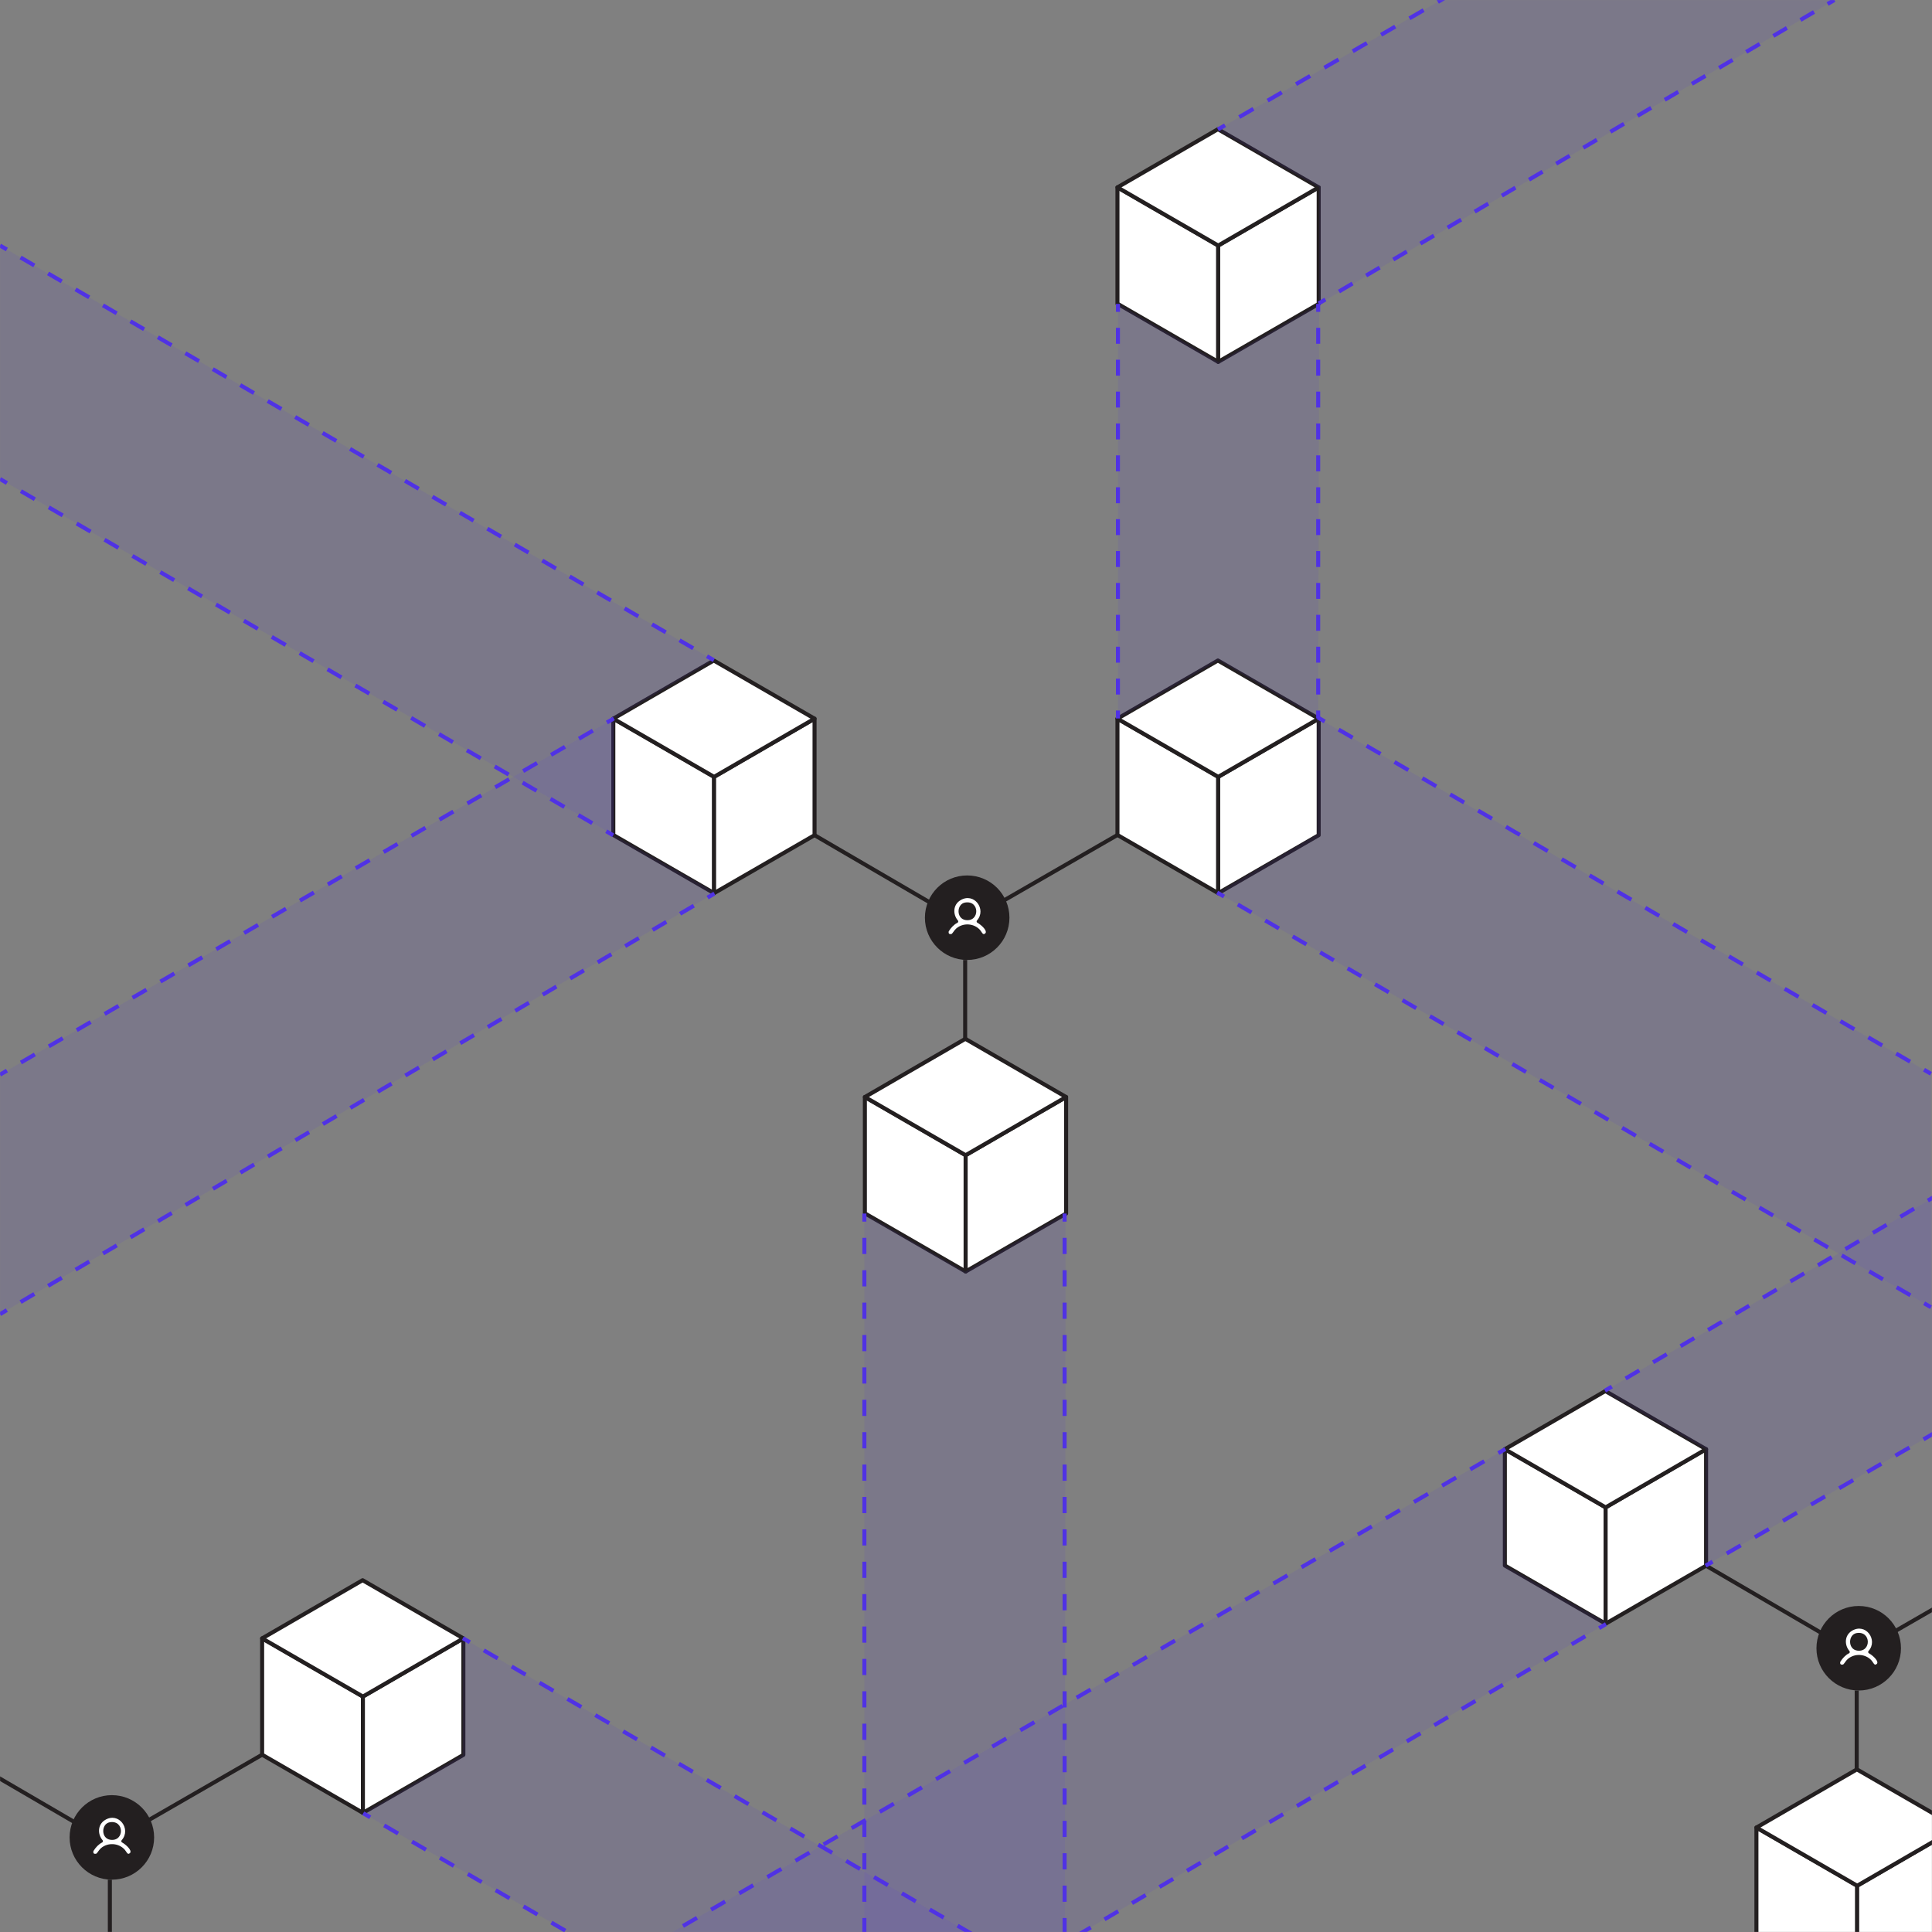 <svg width="1920" height="1920" viewBox="0 0 1920 1920" fill="none" xmlns="http://www.w3.org/2000/svg">
<rect x="0" y="0" width="1920" height="1920" fill="#808080" stroke="none"/>
<mask id="mask0_1058_22730" style="mask-type:luminance" maskUnits="userSpaceOnUse" x="0" y="0" width="1920" height="1920">
<path d="M1920 0H0V1920H1920V0Z" fill="white"/>
</mask>
<g mask="url(#mask0_1058_22730)">
<path d="M859.51 1205.8V1090.2L959.65 1148.02V1263.61L859.51 1205.8Z" fill="white"/>
<path d="M858.51 1088.47C859.128 1088.11 859.891 1088.11 860.51 1088.47L960.649 1146.29C961.268 1146.65 961.649 1147.31 961.649 1148.02V1263.61C961.649 1264.32 961.268 1264.98 960.649 1265.34C960.031 1265.7 959.268 1265.7 958.649 1265.34L858.51 1207.53C857.891 1207.17 857.51 1206.51 857.51 1205.8V1090.2C857.51 1089.49 857.891 1088.82 858.51 1088.47ZM861.51 1204.65L957.649 1260.15V1149.17L861.51 1093.66V1204.65Z" fill="#231F20"/>
<path d="M959.65 1148.02L1059.49 1090.2V1206L959.65 1263.61V1148.02Z" fill="white"/>
<path d="M1058.49 1088.47C1059.11 1088.11 1059.87 1088.11 1060.49 1088.47C1061.11 1088.82 1061.49 1089.49 1061.49 1090.2V1206C1061.49 1206.71 1061.11 1207.38 1060.49 1207.73L960.65 1265.34C960.031 1265.7 959.269 1265.7 958.65 1265.34C958.031 1264.98 957.65 1264.32 957.65 1263.61V1148.02C957.65 1147.31 958.03 1146.65 958.648 1146.29L1058.49 1088.47ZM961.65 1149.17V1260.15L1057.49 1204.84V1093.67L961.65 1149.17Z" fill="#231F20"/>
<path d="M859.51 1090.2L959.35 1032.39L1059.49 1090.2L959.65 1148.02L859.51 1090.2Z" fill="white"/>
<path d="M958.465 1030.6C959.061 1030.3 959.769 1030.32 960.35 1030.66L1060.49 1088.47C1061.11 1088.83 1061.49 1089.48 1061.49 1090.2C1061.49 1090.91 1061.11 1091.57 1060.49 1091.93L960.652 1149.75C960.033 1150.11 959.269 1150.11 958.649 1149.75L858.51 1091.93C857.891 1091.57 857.51 1090.92 857.51 1090.2C857.509 1089.49 857.89 1088.83 858.508 1088.47L958.348 1030.66L958.465 1030.6ZM863.505 1090.2L959.647 1145.71L1055.49 1090.2L959.35 1034.7L863.505 1090.2Z" fill="#231F20"/>
<path d="M609.51 829.8V714.2L709.65 772.02V887.61L609.51 829.8Z" fill="white"/>
<path d="M608.51 712.468C609.128 712.11 609.891 712.11 610.51 712.468L710.649 770.288C711.268 770.645 711.649 771.306 711.649 772.02V887.61C711.649 888.325 711.268 888.984 710.649 889.342C710.031 889.699 709.268 889.699 708.649 889.342L608.51 831.532C607.891 831.175 607.51 830.514 607.51 829.8V714.2C607.51 713.485 607.891 712.825 608.51 712.468ZM611.51 828.645L707.649 884.145V773.174L611.51 717.664V828.645Z" fill="#231F20"/>
<path d="M709.65 772.02L809.49 714.2V830L709.65 887.61V772.02Z" fill="white"/>
<path d="M808.488 712.47C809.107 712.111 809.869 712.111 810.489 712.468C811.108 712.825 811.49 713.485 811.49 714.2V830C811.49 830.714 811.109 831.375 810.49 831.732L710.65 889.343C710.031 889.7 709.269 889.699 708.65 889.342C708.031 888.984 707.65 888.325 707.65 887.61V772.02L707.655 771.887C707.699 771.225 708.069 770.624 708.648 770.289L808.488 712.47ZM711.65 773.173V884.146L807.49 828.845V717.669L711.65 773.173Z" fill="#231F20"/>
<path d="M609.51 714.2L709.35 656.39L809.49 714.2L709.65 772.02L609.51 714.2Z" fill="white"/>
<path d="M708.465 654.596C709.061 654.302 709.769 654.322 710.35 654.658L810.489 712.468C811.108 712.825 811.489 713.485 811.489 714.199C811.49 714.913 811.11 715.573 810.492 715.931L710.652 773.75C710.033 774.109 709.269 774.11 708.649 773.752L608.51 715.932C607.891 715.575 607.51 714.916 607.51 714.202C607.509 713.487 607.89 712.827 608.508 712.469L708.348 654.66L708.465 654.596ZM613.505 714.198L709.647 769.709L805.494 714.202L709.35 658.7L613.505 714.198Z" fill="#231F20"/>
<path d="M1110.51 829.8V714.2L1210.65 772.02V887.61L1110.51 829.8Z" fill="white"/>
<path d="M1109.51 712.468C1110.13 712.11 1110.89 712.11 1111.51 712.468L1211.65 770.288C1212.27 770.645 1212.65 771.306 1212.65 772.02V887.61C1212.65 888.325 1212.27 888.984 1211.65 889.342C1211.03 889.699 1210.27 889.699 1209.65 889.342L1109.51 831.532C1108.89 831.175 1108.51 830.514 1108.51 829.8V714.2C1108.51 713.485 1108.89 712.825 1109.51 712.468ZM1112.51 828.645L1208.65 884.145V773.174L1112.51 717.664V828.645Z" fill="#231F20"/>
<path d="M1210.65 772.02L1310.49 714.2V830L1210.65 887.61V772.02Z" fill="white"/>
<path d="M1309.49 712.47C1310.11 712.111 1310.87 712.111 1311.49 712.468C1312.11 712.825 1312.49 713.485 1312.49 714.2V830C1312.49 830.714 1312.11 831.375 1311.49 831.732L1211.65 889.343C1211.03 889.7 1210.27 889.699 1209.65 889.342C1209.03 888.984 1208.65 888.325 1208.65 887.61V772.02L1208.65 771.887C1208.7 771.225 1209.07 770.624 1209.65 770.289L1309.49 712.47ZM1212.65 773.173V884.146L1308.49 828.845V717.669L1212.65 773.173Z" fill="#231F20"/>
<path d="M1110.51 714.2L1210.35 656.39L1310.49 714.2L1210.65 772.02L1110.51 714.2Z" fill="white"/>
<path d="M1209.46 654.596C1210.06 654.302 1210.77 654.322 1211.35 654.658L1311.49 712.468C1312.11 712.825 1312.49 713.485 1312.49 714.199C1312.49 714.913 1312.11 715.573 1311.49 715.931L1211.65 773.75C1211.03 774.109 1210.27 774.11 1209.65 773.752L1109.51 715.932C1108.89 715.575 1108.51 714.916 1108.51 714.202C1108.51 713.487 1108.89 712.827 1109.51 712.469L1209.35 654.66L1209.46 654.596ZM1114.5 714.198L1210.65 769.709L1306.49 714.202L1210.35 658.7L1114.5 714.198Z" fill="#231F20"/>
<path d="M961.17 954C984.366 954 1003.17 935.196 1003.17 912C1003.17 888.804 984.366 870 961.17 870C937.974 870 919.17 888.804 919.17 912C919.17 935.196 937.974 954 961.17 954Z" fill="#231F20"/>
<path d="M942.96 925.37C945.1 921.93 947.93 918.84 951.54 917C952.36 916.58 952.56 915.49 951.96 914.79C946.78 908.71 947.02 899.23 954.33 894.73C968.06 886.27 980.72 903.83 970.91 914.77C970.29 915.47 970.48 916.56 971.3 917C974.82 918.92 979.89 923.57 979.71 926.27C979.64 927.27 979.19 927.51 978.59 927.97C978.33 928.17 978.02 928.28 977.7 928.28C977.3 928.28 976.91 928.11 976.63 927.82C975.62 926.76 975.01 925.39 974.02 924.26C968.03 917.43 957.04 916.78 950.24 922.79C948.51 924.32 947.57 926.18 946.11 927.82C945.84 928.12 945.45 928.28 945.04 928.28H944.2C943.4 928.28 942.75 927.63 942.75 926.83V926.14C942.75 925.87 942.82 925.6 942.97 925.37H942.96ZM959.1 896.94C950.52 898.4 950.11 913.08 959.77 914.36C973.87 916.24 973.73 894.45 959.1 896.94Z" fill="white"/>
<path d="M961.17 954V1032H957.17V954H961.17Z" fill="#231F20"/>
<path d="M924.987 895.022L922.972 898.478L808.482 831.728L810.498 828.272L924.987 895.022Z" fill="#231F20"/>
<path d="M1111.51 831.532L995.349 898.483L993.351 895.017L1109.51 828.068L1111.51 831.532Z" fill="#231F20"/>
<path d="M260.51 1743.8V1628.2L360.65 1686.02V1801.61L260.51 1743.8Z" fill="white"/>
<path d="M259.51 1626.47C260.128 1626.11 260.891 1626.11 261.51 1626.47L361.649 1684.29C362.268 1684.65 362.649 1685.31 362.649 1686.02V1801.61C362.649 1802.32 362.268 1802.98 361.649 1803.34C361.031 1803.7 360.268 1803.7 359.649 1803.34L259.51 1745.53C258.891 1745.17 258.51 1744.51 258.51 1743.8V1628.2C258.51 1627.49 258.891 1626.82 259.51 1626.47ZM262.51 1742.65L358.649 1798.15V1687.17L262.51 1631.66V1742.65Z" fill="#231F20"/>
<path d="M360.65 1686.02L460.49 1628.2V1744L360.65 1801.61V1686.02Z" fill="white"/>
<path d="M459.488 1626.47C460.107 1626.11 460.869 1626.11 461.489 1626.47C462.108 1626.82 462.49 1627.49 462.49 1628.2V1744C462.49 1744.71 462.109 1745.38 461.49 1745.73L361.65 1803.34C361.031 1803.7 360.269 1803.7 359.65 1803.34C359.031 1802.98 358.65 1802.32 358.65 1801.61V1686.02C358.65 1685.31 359.03 1684.65 359.648 1684.29L459.488 1626.47ZM362.65 1687.17V1798.15L458.49 1742.84V1631.67L362.65 1687.17Z" fill="#231F20"/>
<path d="M260.51 1628.2L360.35 1570.39L460.49 1628.2L360.65 1686.02L260.51 1628.2Z" fill="white"/>
<path d="M359.465 1568.6C360.061 1568.3 360.769 1568.32 361.35 1568.66L461.489 1626.47C462.108 1626.83 462.489 1627.48 462.489 1628.2C462.49 1628.91 462.11 1629.57 461.492 1629.93L361.652 1687.75C361.033 1688.11 360.269 1688.11 359.649 1687.75L259.51 1629.93C258.891 1629.58 258.51 1628.92 258.51 1628.2C258.509 1627.49 258.89 1626.83 259.508 1626.47L359.348 1568.66L359.465 1568.6ZM264.505 1628.2L360.647 1683.71L456.494 1628.2L360.35 1572.7L264.505 1628.2Z" fill="#231F20"/>
<path d="M111.17 1868C134.366 1868 153.17 1849.2 153.17 1826C153.17 1802.8 134.366 1784 111.17 1784C87.974 1784 69.17 1802.8 69.17 1826C69.17 1849.2 87.974 1868 111.17 1868Z" fill="#231F20"/>
<path d="M92.96 1839.37C95.1 1835.93 97.93 1832.84 101.54 1831C102.36 1830.58 102.56 1829.49 101.96 1828.79C96.78 1822.71 97.02 1813.23 104.33 1808.73C118.06 1800.27 130.72 1817.83 120.91 1828.77C120.29 1829.47 120.48 1830.56 121.3 1831C124.82 1832.92 129.89 1837.57 129.71 1840.27C129.64 1841.27 129.19 1841.51 128.59 1841.97C128.33 1842.17 128.02 1842.28 127.7 1842.28C127.3 1842.28 126.91 1842.11 126.63 1841.82C125.62 1840.76 125.01 1839.39 124.02 1838.26C118.03 1831.43 107.04 1830.78 100.24 1836.79C98.51 1838.32 97.57 1840.18 96.11 1841.82C95.84 1842.12 95.45 1842.28 95.04 1842.28H94.2C93.4 1842.28 92.75 1841.63 92.75 1840.83V1840.14C92.75 1839.87 92.82 1839.6 92.97 1839.37H92.96ZM109.1 1810.94C100.52 1812.4 100.11 1827.08 109.77 1828.36C123.87 1830.24 123.73 1808.45 109.1 1810.94Z" fill="white"/>
<path d="M111.17 1868V1946H107.17V1868H111.17Z" fill="#231F20"/>
<path d="M74.987 1809.02L72.972 1812.48L-41.518 1745.73L-39.502 1742.27L74.987 1809.02Z" fill="#231F20"/>
<path d="M261.509 1745.53L145.349 1812.48L143.351 1809.02L259.511 1742.07L261.509 1745.53Z" fill="#231F20"/>
<path d="M1745.51 1931.8V1816.2L1845.65 1874.02V1989.61L1745.51 1931.8Z" fill="white"/>
<path d="M1744.51 1814.47C1745.13 1814.11 1745.89 1814.11 1746.51 1814.47L1846.65 1872.29C1847.27 1872.65 1847.65 1873.31 1847.65 1874.02V1989.61C1847.65 1990.32 1847.27 1990.98 1846.65 1991.34C1846.03 1991.7 1845.27 1991.7 1844.65 1991.34L1744.51 1933.53C1743.89 1933.17 1743.51 1932.51 1743.51 1931.8V1816.2L1743.51 1816.07C1743.56 1815.4 1743.93 1814.8 1744.51 1814.47ZM1747.51 1930.65L1843.65 1986.15V1875.17L1747.51 1819.66V1930.65Z" fill="#231F20"/>
<path d="M1845.65 1874.02L1945.49 1816.2V1932L1845.65 1989.61V1874.02Z" fill="white"/>
<path d="M1944.49 1814.47C1945.11 1814.11 1945.87 1814.11 1946.49 1814.47C1947.11 1814.82 1947.49 1815.49 1947.49 1816.2V1932C1947.49 1932.71 1947.11 1933.38 1946.49 1933.73L1846.65 1991.34C1846.03 1991.7 1845.27 1991.7 1844.65 1991.34C1844.03 1990.98 1843.65 1990.32 1843.65 1989.61V1874.02C1843.65 1873.31 1844.03 1872.65 1844.65 1872.29L1944.49 1814.47ZM1847.65 1875.17V1986.15L1943.49 1930.84V1819.67L1847.65 1875.17Z" fill="#231F20"/>
<path d="M1745.51 1816.2L1845.35 1758.39L1945.49 1816.2L1845.65 1874.02L1745.51 1816.2Z" fill="white"/>
<path d="M1844.35 1756.66C1844.97 1756.3 1845.73 1756.3 1846.35 1756.66L1946.49 1814.47C1947.11 1814.83 1947.49 1815.48 1947.49 1816.2C1947.49 1816.91 1947.11 1817.57 1946.49 1817.93L1846.65 1875.75C1846.03 1876.11 1845.27 1876.11 1844.65 1875.75L1744.51 1817.93C1743.89 1817.57 1743.51 1816.92 1743.51 1816.2C1743.51 1815.49 1743.89 1814.83 1744.51 1814.47L1844.35 1756.66ZM1749.5 1816.2L1845.65 1871.71L1941.49 1816.2L1845.35 1760.7L1749.5 1816.2Z" fill="#231F20"/>
<path d="M1495.51 1555.8V1440.2L1595.65 1498.02V1613.61L1495.51 1555.8Z" fill="white"/>
<path d="M1494.51 1438.47C1495.13 1438.11 1495.89 1438.11 1496.51 1438.47L1596.65 1496.29C1597.27 1496.65 1597.65 1497.31 1597.65 1498.02V1613.61C1597.65 1614.32 1597.27 1614.98 1596.65 1615.34C1596.03 1615.7 1595.27 1615.7 1594.65 1615.34L1494.51 1557.53C1493.89 1557.17 1493.51 1556.51 1493.51 1555.8V1440.2C1493.51 1439.49 1493.89 1438.82 1494.51 1438.47ZM1497.51 1554.65L1593.65 1610.15V1499.17L1497.51 1443.66V1554.65Z" fill="#231F20"/>
<path d="M1595.65 1498.02L1695.49 1440.2V1556L1595.65 1613.61V1498.02Z" fill="white"/>
<path d="M1694.49 1438.47C1695.11 1438.11 1695.87 1438.11 1696.49 1438.47C1697.11 1438.82 1697.49 1439.49 1697.49 1440.2V1556C1697.49 1556.71 1697.11 1557.38 1696.49 1557.73L1596.65 1615.34C1596.03 1615.7 1595.27 1615.7 1594.65 1615.34C1594.03 1614.98 1593.65 1614.32 1593.65 1613.61V1498.02C1593.65 1497.31 1594.03 1496.65 1594.65 1496.29L1694.49 1438.47ZM1597.65 1499.17V1610.15L1693.49 1554.84V1443.67L1597.65 1499.17Z" fill="#231F20"/>
<path d="M1495.51 1440.2L1595.35 1382.39L1695.49 1440.2L1595.65 1498.02L1495.51 1440.2Z" fill="white"/>
<path d="M1594.46 1380.6C1595.06 1380.3 1595.77 1380.32 1596.35 1380.66L1696.49 1438.47C1697.11 1438.83 1697.49 1439.48 1697.49 1440.2C1697.49 1440.91 1697.11 1441.57 1696.49 1441.93L1596.65 1499.75C1596.03 1500.11 1595.27 1500.11 1594.65 1499.75L1494.51 1441.93C1493.89 1441.58 1493.51 1440.92 1493.51 1440.2C1493.51 1439.49 1493.89 1438.83 1494.51 1438.47L1594.35 1380.66L1594.46 1380.6ZM1499.5 1440.2L1595.65 1495.71L1691.49 1440.2L1595.35 1384.7L1499.5 1440.2Z" fill="#231F20"/>
<path d="M1847.17 1680C1870.37 1680 1889.17 1661.2 1889.17 1638C1889.17 1614.8 1870.37 1596 1847.17 1596C1823.97 1596 1805.17 1614.8 1805.17 1638C1805.17 1661.2 1823.97 1680 1847.17 1680Z" fill="#231F20"/>
<path d="M1828.96 1651.37C1831.1 1647.93 1833.93 1644.84 1837.54 1643C1838.36 1642.58 1838.56 1641.49 1837.96 1640.79C1832.78 1634.71 1833.02 1625.23 1840.33 1620.73C1854.06 1612.27 1866.72 1629.83 1856.91 1640.77C1856.29 1641.47 1856.48 1642.56 1857.3 1643C1860.82 1644.92 1865.89 1649.57 1865.71 1652.27C1865.64 1653.27 1865.19 1653.51 1864.59 1653.97C1864.33 1654.17 1864.02 1654.28 1863.7 1654.28C1863.3 1654.28 1862.91 1654.11 1862.63 1653.82C1861.62 1652.76 1861.01 1651.39 1860.02 1650.26C1854.03 1643.43 1843.04 1642.78 1836.24 1648.79C1834.51 1650.32 1833.57 1652.18 1832.11 1653.82C1831.84 1654.12 1831.45 1654.28 1831.04 1654.28H1830.2C1829.4 1654.28 1828.75 1653.63 1828.75 1652.83V1652.14C1828.75 1651.87 1828.82 1651.6 1828.97 1651.37H1828.96ZM1845.1 1622.94C1836.52 1624.4 1836.11 1639.08 1845.77 1640.36C1859.87 1642.24 1859.73 1620.45 1845.1 1622.94Z" fill="white"/>
<path d="M1847.17 1680V1758H1843.17V1680H1847.17Z" fill="#231F20"/>
<path d="M1810.99 1621.02L1808.97 1624.48L1694.48 1557.73L1696.5 1554.27L1810.99 1621.02Z" fill="#231F20"/>
<path d="M1997.51 1557.53L1881.35 1624.48L1879.35 1621.02L1995.51 1554.07L1997.51 1557.53Z" fill="#231F20"/>
<path d="M610.395 828.391L608.385 831.85L601.46 827.825L603.47 824.367L610.395 828.391ZM589.62 816.318L587.61 819.777L573.761 811.729L575.771 808.271L589.62 816.318ZM561.921 800.222L559.911 803.681L546.062 795.633L548.071 792.174L561.921 800.222ZM534.221 784.126L532.211 787.584L518.361 779.536L520.371 776.077L534.221 784.126ZM506.521 768.029L504.512 771.488L490.662 763.439L492.672 759.981L506.521 768.029ZM478.822 751.933L476.812 755.392L462.963 747.343L464.972 743.885L478.822 751.933ZM451.122 735.837L449.112 739.295L435.263 731.247L437.272 727.788L451.122 735.837ZM423.423 719.74L421.413 723.198L407.563 715.15L409.573 711.692L423.423 719.74ZM395.724 703.644L393.714 707.103L379.864 699.054L381.873 695.596L395.724 703.644ZM368.023 687.548L366.014 691.006L352.164 682.958L354.174 679.499L368.023 687.548ZM340.324 671.451L338.314 674.909L324.465 666.861L326.475 663.403L340.324 671.451ZM312.625 655.354L310.615 658.813L296.766 650.765L298.775 647.307L312.625 655.354ZM284.925 639.259L282.915 642.717L269.065 634.669L271.075 631.21L284.925 639.259ZM257.226 623.162L255.216 626.62L241.366 618.572L243.376 615.114L257.226 623.162ZM229.526 607.065L227.517 610.524L213.667 602.476L215.677 599.018L229.526 607.065ZM201.826 590.97L199.816 594.428L185.967 586.38L187.977 582.921L201.826 590.97ZM174.127 574.873L172.117 578.331L158.268 570.283L160.277 566.825L174.127 574.873ZM146.428 558.776L144.418 562.235L130.568 554.187L132.578 550.729L146.428 558.776ZM118.728 542.681L116.718 546.139L102.868 538.091L104.878 534.632L118.728 542.681ZM91.028 526.584L89.019 530.042L75.169 521.994L77.179 518.536L91.028 526.584ZM63.329 510.487L61.319 513.946L47.47 505.897L49.48 502.439L63.329 510.487ZM35.629 494.392L33.619 497.85L19.77 489.802L21.779 486.343L35.629 494.392ZM7.93 478.295L5.92 481.753L-1.005 477.729L1.005 474.271L7.93 478.295Z" fill="#5032E4"/>
<path d="M971.395 2154.39L969.385 2157.85L962.46 2153.83L964.47 2150.37L971.395 2154.39ZM950.62 2142.32L948.61 2145.78L934.761 2137.73L936.771 2134.27L950.62 2142.32ZM922.921 2126.22L920.911 2129.68L907.062 2121.63L909.071 2118.17L922.921 2126.22ZM895.221 2110.13L893.211 2113.58L879.361 2105.54L881.371 2102.08L895.221 2110.13ZM867.521 2094.03L865.512 2097.49L851.662 2089.44L853.672 2085.98L867.521 2094.03ZM839.822 2077.93L837.812 2081.39L823.962 2073.34L825.972 2069.88L839.822 2077.93ZM812.122 2061.84L810.112 2065.29L796.263 2057.25L798.272 2053.79L812.122 2061.84ZM784.423 2045.74L782.413 2049.2L768.563 2041.15L770.573 2037.69L784.423 2045.74ZM756.724 2029.64L754.714 2033.1L740.863 2025.05L742.873 2021.6L756.724 2029.64ZM729.023 2013.55L727.014 2017.01L713.164 2008.96L715.174 2005.5L729.023 2013.55ZM701.324 1997.45L699.314 2000.91L685.465 1992.86L687.475 1989.4L701.324 1997.45ZM673.625 1981.35L671.615 1984.81L657.766 1976.77L659.775 1973.31L673.625 1981.35ZM645.925 1965.26L643.915 1968.72L630.065 1960.67L632.075 1957.21L645.925 1965.26ZM618.226 1949.16L616.216 1952.62L602.366 1944.57L604.376 1941.11L618.226 1949.16ZM590.526 1933.07L588.517 1936.52L574.667 1928.48L576.677 1925.02L590.526 1933.07ZM562.826 1916.97L560.816 1920.43L546.967 1912.38L548.977 1908.92L562.826 1916.97ZM535.127 1900.87L533.117 1904.33L519.268 1896.28L521.277 1892.83L535.127 1900.87ZM507.428 1884.78L505.418 1888.24L491.568 1880.19L493.578 1876.73L507.428 1884.78ZM479.728 1868.68L477.718 1872.14L463.868 1864.09L465.878 1860.63L479.728 1868.68ZM452.028 1852.58L450.019 1856.04L436.169 1847.99L438.179 1844.54L452.028 1852.58ZM424.329 1836.49L422.319 1839.95L408.47 1831.9L410.479 1828.44L424.329 1836.49ZM396.629 1820.39L394.619 1823.85L380.77 1815.8L382.779 1812.34L396.629 1820.39ZM368.93 1804.29L366.92 1807.75L359.995 1803.73L362.005 1800.27L368.93 1804.29Z" fill="#5032E4"/>
<path d="M1070.39 1980.39L1068.38 1983.85L1061.46 1979.83L1063.47 1976.37L1070.39 1980.39ZM1049.62 1968.32L1047.61 1971.78L1033.76 1963.73L1035.77 1960.27L1049.62 1968.32ZM1021.92 1952.22L1019.91 1955.68L1006.06 1947.63L1008.07 1944.17L1021.92 1952.22ZM994.221 1936.13L992.211 1939.58L978.361 1931.54L980.371 1928.08L994.221 1936.13ZM966.521 1920.03L964.512 1923.49L950.662 1915.44L952.672 1911.98L966.521 1920.03ZM938.822 1903.93L936.812 1907.39L922.962 1899.34L924.972 1895.88L938.822 1903.93ZM911.122 1887.84L909.112 1891.29L895.263 1883.25L897.272 1879.79L911.122 1887.84ZM883.423 1871.74L881.413 1875.2L867.563 1867.15L869.573 1863.69L883.423 1871.74ZM855.724 1855.64L853.714 1859.1L839.863 1851.05L841.873 1847.6L855.724 1855.64ZM828.023 1839.55L826.014 1843.01L812.164 1834.96L814.174 1831.5L828.023 1839.55ZM800.324 1823.45L798.314 1826.91L784.465 1818.86L786.475 1815.4L800.324 1823.45ZM772.625 1807.35L770.615 1810.81L756.766 1802.77L758.775 1799.31L772.625 1807.35ZM744.925 1791.26L742.915 1794.72L729.065 1786.67L731.075 1783.21L744.925 1791.26ZM717.226 1775.16L715.216 1778.62L701.366 1770.57L703.376 1767.11L717.226 1775.16ZM689.526 1759.07L687.517 1762.52L673.667 1754.48L675.677 1751.02L689.526 1759.07ZM661.826 1742.97L659.816 1746.43L645.967 1738.38L647.977 1734.92L661.826 1742.97ZM634.127 1726.87L632.117 1730.33L618.268 1722.28L620.277 1718.83L634.127 1726.87ZM606.428 1710.78L604.418 1714.24L590.568 1706.19L592.578 1702.73L606.428 1710.78ZM578.728 1694.68L576.718 1698.14L562.868 1690.09L564.878 1686.63L578.728 1694.68ZM551.028 1678.58L549.019 1682.04L535.169 1673.99L537.179 1670.54L551.028 1678.58ZM523.329 1662.49L521.319 1665.95L507.47 1657.9L509.479 1654.44L523.329 1662.49ZM495.629 1646.39L493.619 1649.85L479.77 1641.8L481.779 1638.34L495.629 1646.39ZM467.93 1630.29L465.92 1633.75L458.995 1629.73L461.005 1626.27L467.93 1630.29Z" fill="#5032E4"/>
<path d="M710.395 654.391L708.386 657.85L701.564 653.887L703.573 650.428L710.395 654.391ZM689.932 642.502L687.922 645.961L674.28 638.036L676.289 634.577L689.932 642.502ZM662.647 626.651L660.638 630.11L646.996 622.185L649.005 618.727L662.647 626.651ZM635.363 610.801L633.354 614.26L619.711 606.334L621.721 602.876L635.363 610.801ZM608.079 594.95L606.069 598.409L592.427 590.483L594.437 587.024L608.079 594.95ZM580.794 579.1L578.785 582.558L565.143 574.633L567.152 571.174L580.794 579.1ZM553.51 563.249L551.501 566.707L537.858 558.782L539.868 555.323L553.51 563.249ZM526.226 547.397L524.217 550.856L510.574 542.931L512.584 539.473L526.226 547.397ZM498.941 531.547L496.933 535.006L483.29 527.08L485.3 523.622L498.941 531.547ZM471.657 515.696L469.648 519.155L456.006 511.229L458.016 507.771L471.657 515.696ZM444.373 499.846L442.364 503.305L428.722 495.379L430.731 491.92L444.373 499.846ZM417.089 483.995L415.08 487.453L401.438 479.528L403.447 476.069L417.089 483.995ZM389.805 468.144L387.796 471.603L374.153 463.678L376.163 460.219L389.805 468.144ZM362.521 452.293L360.512 455.752L346.869 447.826L348.879 444.368L362.521 452.293ZM335.236 436.442L333.228 439.901L319.585 431.976L321.595 428.518L335.236 436.442ZM307.952 420.592L305.942 424.051L292.301 416.125L294.311 412.666L307.952 420.592ZM280.668 404.741L278.658 408.199L265.017 400.274L267.025 396.815L280.668 404.741ZM253.384 388.891L251.374 392.349L237.732 384.424L239.741 380.965L253.384 388.891ZM226.1 373.039L224.09 376.498L210.448 368.573L212.457 365.114L226.1 373.039ZM198.815 357.188L196.806 360.647L183.164 352.722L185.173 349.264L198.815 357.188ZM171.531 341.338L169.521 344.797L155.88 336.871L157.889 333.412L171.531 341.338ZM144.247 325.487L142.237 328.946L128.596 321.021L130.604 317.562L144.247 325.487ZM116.963 309.637L114.953 313.095L101.312 305.17L103.32 301.711L116.963 309.637ZM89.679 293.786L87.669 297.244L74.027 289.319L76.036 285.86L89.679 293.786ZM62.395 277.935L60.385 281.394L46.743 273.468L48.752 270.01L62.395 277.935ZM35.11 262.084L33.101 265.543L19.459 257.617L21.468 254.159L35.11 262.084ZM7.826 246.233L5.816 249.692L-1.005 245.729L1.005 242.271L7.826 246.233Z" fill="#5032E4"/>
<path d="M1110.51 301.8V186.2L1210.65 244.02V359.61L1110.51 301.8Z" fill="white"/>
<path d="M1109.51 184.468C1110.13 184.11 1110.89 184.11 1111.51 184.468L1211.65 242.288C1212.27 242.645 1212.65 243.306 1212.65 244.02V359.61C1212.65 360.325 1212.27 360.984 1211.65 361.342C1211.03 361.699 1210.27 361.7 1209.65 361.343L1109.51 303.532C1108.89 303.175 1108.51 302.514 1108.51 301.8V186.2C1108.51 185.485 1108.89 184.825 1109.51 184.468ZM1112.51 300.645L1208.65 356.145V245.174L1112.51 189.664V300.645Z" fill="#231F20"/>
<path d="M1210.65 244.02L1310.49 186.2V302L1210.65 359.61V244.02Z" fill="white"/>
<path d="M1309.49 184.47C1310.11 184.111 1310.87 184.111 1311.49 184.468C1312.11 184.825 1312.49 185.485 1312.49 186.2V302C1312.49 302.714 1312.11 303.375 1311.49 303.732L1211.65 361.343C1211.03 361.7 1210.27 361.699 1209.65 361.342C1209.03 360.984 1208.65 360.325 1208.65 359.61V244.02C1208.65 243.307 1209.03 242.647 1209.65 242.289L1309.49 184.47ZM1212.65 245.173V356.146L1308.49 300.845V189.669L1212.65 245.173Z" fill="#231F20"/>
<path d="M1110.51 186.2L1210.35 128.39L1310.49 186.2L1210.65 244.02L1110.51 186.2Z" fill="white"/>
<path d="M1209.46 126.596C1210.06 126.302 1210.77 126.322 1211.35 126.658L1311.49 184.468C1312.11 184.825 1312.49 185.485 1312.49 186.199C1312.49 186.913 1312.11 187.573 1311.49 187.931L1211.65 245.75C1211.03 246.109 1210.27 246.11 1209.65 245.752L1109.51 187.932C1108.89 187.575 1108.51 186.916 1108.51 186.202C1108.51 185.487 1108.89 184.827 1109.51 184.469L1209.35 126.66L1209.46 126.596ZM1114.5 186.198L1210.65 241.709L1306.49 186.202L1210.35 130.7L1114.5 186.198Z" fill="#231F20"/>
<path d="M1113 706.077V714H1109V706.077H1113ZM1113 674.385V690.23H1109V674.385H1113ZM1113 642.692V658.538H1109V642.692H1113ZM1113 611V626.846H1109V611H1113ZM1113 579.308V595.153H1109V579.308H1113ZM1113 547.615V563.462H1109V547.615H1113ZM1113 515.923V531.77H1109V515.923H1113ZM1113 484.23V500.077H1109V484.23H1113ZM1113 452.538V468.385H1109V452.538H1113ZM1113 420.846V436.692H1109V420.846H1113ZM1113 389.154V405H1109V389.154H1113ZM1113 357.462V373.308H1109V357.462H1113ZM1113 325.77V341.615H1109V325.77H1113ZM1113 302V309.923H1109V302H1113Z" fill="#5032E4"/>
<path d="M1312 706.077V714H1308V706.077H1312ZM1312 674.385V690.23H1308V674.385H1312ZM1312 642.692V658.538H1308V642.692H1312ZM1312 611V626.846H1308V611H1312ZM1312 579.308V595.153H1308V579.308H1312ZM1312 547.615V563.462H1308V547.615H1312ZM1312 515.923V531.77H1308V515.923H1312ZM1312 484.23V500.077H1308V484.23H1312ZM1312 452.538V468.385H1308V452.538H1312ZM1312 420.846V436.692H1308V420.846H1312ZM1312 389.154V405H1308V389.154H1312ZM1312 357.462V373.308H1308V357.462H1312ZM1312 325.77V341.615H1308V325.77H1312ZM1312 302V309.923H1308V302H1312Z" fill="#5032E4"/>
<path opacity="0.1" d="M460 1628V1744L361 1802L752 2029L1003 1944L460 1628Z" fill="#5032E4"/>
<path opacity="0.1" d="M610 830V714L709 656L0 244V476L610 830Z" fill="#5032E4"/>
<path d="M1920 1065.39L1917.99 1068.85L1911.07 1064.83L1913.08 1061.37L1920 1065.39ZM1899.23 1053.32L1897.22 1056.78L1883.37 1048.73L1885.38 1045.27L1899.23 1053.32ZM1871.53 1037.22L1869.52 1040.68L1855.67 1032.63L1857.68 1029.17L1871.53 1037.22ZM1843.83 1021.13L1841.82 1024.58L1827.97 1016.54L1829.98 1013.08L1843.83 1021.13ZM1816.13 1005.03L1814.12 1008.49L1800.27 1000.44L1802.28 996.981L1816.13 1005.03ZM1788.43 988.933L1786.42 992.392L1772.57 984.343L1774.58 980.885L1788.43 988.933ZM1760.73 972.837L1758.72 976.295L1744.87 968.247L1746.88 964.788L1760.73 972.837ZM1733.03 956.74L1731.02 960.198L1717.17 952.15L1719.18 948.692L1733.03 956.74ZM1705.33 940.644L1703.32 944.103L1689.47 936.054L1691.48 932.596L1705.33 940.644ZM1677.63 924.548L1675.62 928.006L1661.77 919.958L1663.78 916.499L1677.63 924.548ZM1649.93 908.451L1647.92 911.909L1634.07 903.861L1636.08 900.403L1649.93 908.451ZM1622.23 892.354L1620.23 895.813L1606.38 887.765L1608.39 884.307L1622.23 892.354ZM1594.53 876.259L1592.52 879.717L1578.68 871.669L1580.69 868.21L1594.53 876.259ZM1566.84 860.162L1564.83 863.62L1550.98 855.572L1552.99 852.114L1566.84 860.162ZM1539.14 844.065L1537.13 847.524L1523.28 839.476L1525.29 836.018L1539.14 844.065ZM1511.44 827.97L1509.43 831.428L1495.58 823.38L1497.59 819.921L1511.44 827.97ZM1483.74 811.873L1481.73 815.331L1467.88 807.283L1469.89 803.825L1483.74 811.873ZM1456.04 795.776L1454.03 799.235L1440.18 791.187L1442.19 787.729L1456.04 795.776ZM1428.34 779.681L1426.33 783.139L1412.48 775.091L1414.49 771.632L1428.34 779.681ZM1400.64 763.584L1398.63 767.042L1384.78 758.994L1386.79 755.536L1400.64 763.584ZM1372.94 747.487L1370.93 750.946L1357.08 742.897L1359.09 739.439L1372.94 747.487ZM1345.24 731.392L1343.23 734.85L1329.38 726.802L1331.39 723.343L1345.24 731.392ZM1317.54 715.295L1315.53 718.753L1308.6 714.729L1310.61 711.271L1317.54 715.295Z" fill="#5032E4"/>
<path d="M1920 1297.39L1918 1300.85L1911.17 1296.89L1913.18 1293.43L1920 1297.39ZM1899.54 1285.5L1897.53 1288.96L1883.89 1281.04L1885.9 1277.58L1899.54 1285.5ZM1872.26 1269.65L1870.25 1273.11L1856.61 1265.18L1858.61 1261.73L1872.26 1269.65ZM1844.97 1253.8L1842.96 1257.26L1829.32 1249.33L1831.33 1245.88L1844.97 1253.8ZM1817.69 1237.95L1815.68 1241.41L1802.04 1233.48L1804.05 1230.02L1817.69 1237.95ZM1790.4 1222.1L1788.4 1225.56L1774.75 1217.63L1776.76 1214.17L1790.4 1222.1ZM1763.12 1206.25L1761.11 1209.71L1747.47 1201.78L1749.48 1198.32L1763.12 1206.25ZM1735.84 1190.4L1733.83 1193.86L1720.18 1185.93L1722.19 1182.47L1735.84 1190.4ZM1708.55 1174.55L1706.54 1178.01L1692.9 1170.08L1694.91 1166.62L1708.55 1174.55ZM1681.27 1158.7L1679.26 1162.16L1665.62 1154.23L1667.63 1150.77L1681.27 1158.7ZM1653.98 1142.85L1651.97 1146.3L1638.33 1138.38L1640.34 1134.92L1653.98 1142.85ZM1626.7 1127L1624.69 1130.45L1611.05 1122.53L1613.06 1119.07L1626.7 1127ZM1599.41 1111.14L1597.41 1114.6L1583.76 1106.68L1585.77 1103.22L1599.41 1111.14ZM1572.13 1095.29L1570.12 1098.75L1556.48 1090.83L1558.49 1087.37L1572.13 1095.29ZM1544.85 1079.44L1542.84 1082.9L1529.19 1074.98L1531.2 1071.52L1544.85 1079.44ZM1517.56 1063.59L1515.55 1067.05L1501.91 1059.12L1503.92 1055.67L1517.56 1063.59ZM1490.28 1047.74L1488.27 1051.2L1474.63 1043.27L1476.64 1039.82L1490.28 1047.74ZM1462.99 1031.89L1460.98 1035.35L1447.34 1027.42L1449.35 1023.96L1462.99 1031.89ZM1435.71 1016.04L1433.7 1019.5L1420.06 1011.57L1422.07 1008.11L1435.71 1016.04ZM1408.43 1000.19L1406.42 1003.65L1392.77 995.722L1394.78 992.264L1408.43 1000.19ZM1381.14 984.338L1379.13 987.797L1365.49 979.871L1367.5 976.412L1381.14 984.338ZM1353.86 968.487L1351.85 971.946L1338.21 964.021L1340.21 960.562L1353.86 968.487ZM1326.57 952.637L1324.56 956.095L1310.92 948.17L1312.93 944.711L1326.57 952.637ZM1299.29 936.786L1297.28 940.244L1283.64 932.319L1285.65 928.86L1299.29 936.786ZM1272 920.935L1269.99 924.394L1256.35 916.468L1258.36 913.01L1272 920.935ZM1244.72 905.084L1242.71 908.543L1229.07 900.617L1231.08 897.159L1244.72 905.084ZM1217.44 889.233L1215.43 892.692L1208.6 888.729L1210.61 885.271L1217.44 889.233Z" fill="#5032E4"/>
<path opacity="0.1" d="M1309 713.12V829.12L1210 887.12L1919 1299.12V1067.12L1309 713.12Z" fill="#5032E4"/>
<path opacity="0.1" d="M1111 302L1211 360L1311 302L1310 714L1211 656L1111 714V302Z" fill="#5032E4"/>
<path d="M861 2227.95V2236H857V2227.95H861ZM861 2195.77V2211.86H857V2195.77H861ZM861 2163.58V2179.67H857V2163.58H861ZM861 2131.39V2147.48H857V2131.39H861ZM861 2099.2V2115.3H857V2099.2H861ZM861 2067.02V2083.11H857V2067.02H861ZM861 2034.83V2050.92H857V2034.83H861ZM861 2002.64V2018.73H857V2002.64H861ZM861 1970.45V1986.55H857V1970.45H861ZM861 1938.27V1954.36H857V1938.27H861ZM861 1906.08V1922.17H857V1906.08H861ZM861 1873.89V1889.98H857V1873.89H861ZM861 1841.7V1857.8H857V1841.7H861ZM861 1809.52V1825.61H857V1809.52H861ZM861 1777.33V1793.42H857V1777.33H861ZM861 1745.14V1761.23H857V1745.14H861ZM861 1712.95V1729.05H857V1712.95H861ZM861 1680.77V1696.86H857V1680.77H861ZM861 1648.58V1664.67H857V1648.58H861ZM861 1616.39V1632.48H857V1616.39H861ZM861 1584.2V1600.3H857V1584.2H861ZM861 1552.02V1568.11H857V1552.02H861ZM861 1519.83V1535.92H857V1519.83H861ZM861 1487.64V1503.73H857V1487.64H861ZM861 1455.45V1471.55H857V1455.45H861ZM861 1423.27V1439.36H857V1423.27H861ZM861 1391.08V1407.17H857V1391.08H861ZM861 1358.89V1374.98H857V1358.89H861ZM861 1326.7V1342.8H857V1326.7H861ZM861 1294.52V1310.61H857V1294.52H861ZM861 1262.33V1278.42H857V1262.33H861ZM861 1230.14V1246.23H857V1230.14H861ZM861 1206V1214.05H857V1206H861Z" fill="#5032E4"/>
<path d="M1060 2227.95V2236H1056V2227.95H1060ZM1060 2195.77V2211.86H1056V2195.77H1060ZM1060 2163.58V2179.67H1056V2163.58H1060ZM1060 2131.39V2147.48H1056V2131.39H1060ZM1060 2099.2V2115.3H1056V2099.2H1060ZM1060 2067.02V2083.11H1056V2067.02H1060ZM1060 2034.83V2050.92H1056V2034.83H1060ZM1060 2002.64V2018.73H1056V2002.64H1060ZM1060 1970.45V1986.55H1056V1970.45H1060ZM1060 1938.27V1954.36H1056V1938.27H1060ZM1060 1906.08V1922.17H1056V1906.08H1060ZM1060 1873.89V1889.98H1056V1873.89H1060ZM1060 1841.7V1857.8H1056V1841.7H1060ZM1060 1809.52V1825.61H1056V1809.52H1060ZM1060 1777.33V1793.42H1056V1777.33H1060ZM1060 1745.14V1761.23H1056V1745.14H1060ZM1060 1712.95V1729.05H1056V1712.95H1060ZM1060 1680.77V1696.86H1056V1680.77H1060ZM1060 1648.58V1664.67H1056V1648.58H1060ZM1060 1616.39V1632.48H1056V1616.39H1060ZM1060 1584.2V1600.3H1056V1584.2H1060ZM1060 1552.02V1568.11H1056V1552.02H1060ZM1060 1519.83V1535.92H1056V1519.83H1060ZM1060 1487.64V1503.73H1056V1487.64H1060ZM1060 1455.45V1471.55H1056V1455.45H1060ZM1060 1423.27V1439.36H1056V1423.27H1060ZM1060 1391.08V1407.17H1056V1391.08H1060ZM1060 1358.89V1374.98H1056V1358.89H1060ZM1060 1326.7V1342.8H1056V1326.7H1060ZM1060 1294.52V1310.61H1056V1294.52H1060ZM1060 1262.33V1278.42H1056V1262.33H1060ZM1060 1230.14V1246.23H1056V1230.14H1060ZM1060 1206V1214.05H1056V1206H1060Z" fill="#5032E4"/>
<path opacity="0.1" d="M859 1206L959 1264L1059 1206L1058 2236L959 2178L859 2236V1206Z" fill="#5032E4"/>
<path d="M1218.47 126.233L1211.42 130.32L1209.42 126.86L1216.46 122.773L1218.47 126.233ZM1246.66 109.887L1232.56 118.06L1230.56 114.6L1244.65 106.427L1246.66 109.887ZM1274.85 93.54L1260.75 101.713L1258.75 98.253L1272.84 90.079L1274.85 93.54ZM1303.04 77.193L1288.94 85.366L1286.93 81.906L1301.03 73.732L1303.04 77.193ZM1331.22 60.846L1317.13 69.019L1315.12 65.56L1329.22 57.386L1331.22 60.846ZM1359.41 44.499L1345.32 52.673L1343.31 49.212L1357.41 41.039L1359.41 44.499ZM1387.6 28.152L1373.51 36.326L1371.5 32.865L1385.59 24.692L1387.6 28.152ZM1415.79 11.806L1401.7 19.979L1399.69 16.519L1413.78 8.346L1415.79 11.806ZM1443.98 -4.541L1429.88 3.632L1427.88 0.172L1441.97 -8.002L1443.98 -4.541ZM1472.17 -20.888L1458.07 -12.715L1456.07 -16.175L1470.16 -24.349L1472.17 -20.888ZM1500.35 -37.235L1486.26 -29.061L1484.25 -32.522L1498.35 -40.695L1500.35 -37.235ZM1528.54 -53.582L1514.45 -45.408L1512.44 -48.869L1526.54 -57.042L1528.54 -53.582ZM1556.73 -69.929L1542.64 -61.755L1540.63 -65.216L1554.72 -73.389L1556.73 -69.929ZM1584.92 -86.275L1570.83 -78.103L1568.82 -81.562L1582.91 -89.735L1584.92 -86.275ZM1613.11 -102.622L1599.01 -94.449L1597.01 -97.909L1611.1 -106.083L1613.11 -102.622ZM1641.3 -118.97L1627.2 -110.796L1625.2 -114.256L1639.29 -122.43L1641.3 -118.97ZM1669.49 -135.316L1655.39 -127.143L1653.38 -130.603L1667.48 -138.776L1669.49 -135.316ZM1697.67 -151.663L1683.58 -143.489L1681.57 -146.95L1695.67 -155.123L1697.67 -151.663ZM1725.86 -168.01L1711.77 -159.836L1709.76 -163.297L1723.86 -171.47L1725.86 -168.01ZM1747 -180.27L1739.96 -176.184L1737.95 -179.644L1745 -183.73L1747 -180.27Z" fill="#5032E4"/>
<path opacity="0.1" d="M1210 129L1311 186V302L1823 0H1432L1210 129Z" fill="#5032E4"/>
<path opacity="0.1" d="M711 887L610 830V714L0 1068V1306L711 887Z" fill="#5032E4"/>
<path d="M1318.18 299.346L1311.43 303.313L1309.41 299.866L1316.15 295.898L1318.18 299.346ZM1345.16 283.473L1331.67 291.409L1329.64 287.961L1343.13 280.024L1345.16 283.473ZM1372.13 267.6L1358.65 275.536L1356.62 272.088L1370.11 264.151L1372.13 267.6ZM1399.11 251.726L1385.62 259.663L1383.59 256.215L1397.08 248.278L1399.11 251.726ZM1426.09 235.853L1412.6 243.789L1410.57 240.342L1424.06 232.405L1426.09 235.853ZM1453.07 219.979L1439.58 227.916L1437.55 224.469L1451.04 216.532L1453.07 219.979ZM1480.05 204.106L1466.56 212.043L1464.53 208.596L1478.02 200.659L1480.05 204.106ZM1507.02 188.233L1493.54 196.17L1491.51 192.723L1505 184.786L1507.02 188.233ZM1534 172.36L1520.51 180.297L1518.48 176.85L1531.97 168.913L1534 172.36ZM1560.98 156.487L1547.49 164.424L1545.46 160.977L1558.95 153.039L1560.98 156.487ZM1587.96 140.614L1574.47 148.551L1572.44 145.103L1585.93 137.166L1587.96 140.614ZM1614.94 124.74L1601.45 132.678L1599.42 129.229L1612.91 121.293L1614.94 124.74ZM1641.91 108.867L1628.42 116.804L1626.4 113.356L1639.88 105.42L1641.91 108.867ZM1668.89 92.994L1655.4 100.931L1653.37 97.483L1666.86 89.547L1668.89 92.994ZM1695.87 77.121L1682.38 85.058L1680.35 81.61L1693.84 73.674L1695.87 77.121ZM1722.85 61.248L1709.36 69.185L1707.33 65.737L1720.82 57.801L1722.85 61.248ZM1749.83 45.375L1736.34 53.312L1734.31 49.864L1747.8 41.928L1749.83 45.375ZM1776.8 29.502L1763.31 37.438L1761.29 33.991L1774.77 26.054L1776.8 29.502ZM1803.78 13.629L1790.29 21.565L1788.26 18.117L1801.75 10.181L1803.78 13.629ZM1824.01 1.724L1817.27 5.692L1815.24 2.244L1821.99 -1.724L1824.01 1.724Z" fill="#5032E4"/>
<path d="M7.936 1065.71L1.004 1069.73L-1.004 1066.27L5.928 1062.25L7.936 1065.71ZM35.663 1049.62L21.799 1057.66L19.792 1054.2L33.655 1046.16L35.663 1049.62ZM63.391 1033.53L49.526 1041.57L47.519 1038.11L61.383 1030.07L63.391 1033.53ZM91.117 1017.43L77.254 1025.48L75.246 1022.02L89.109 1013.97L91.117 1017.43ZM118.845 1001.34L104.981 1009.39L102.974 1005.93L116.837 997.884L118.845 1001.34ZM146.572 985.253L132.708 993.298L130.701 989.838L144.564 981.793L146.572 985.253ZM174.299 969.162L160.436 977.207L158.428 973.747L172.292 965.702L174.299 969.162ZM202.026 953.07L188.163 961.116L186.155 957.656L200.019 949.611L202.026 953.07ZM229.754 936.979L215.891 945.025L213.883 941.565L227.746 933.521L229.754 936.979ZM257.481 920.889L243.617 928.935L241.609 925.475L255.474 917.43L257.481 920.889ZM285.208 904.798L271.345 912.844L269.337 909.384L283.2 901.339L285.208 904.798ZM312.936 888.707L299.072 896.753L297.064 893.293L310.928 885.247L312.936 888.707ZM340.663 872.616L326.799 880.662L324.792 877.202L338.655 869.156L340.663 872.616ZM368.391 856.525L354.526 864.57L352.519 861.111L366.383 853.065L368.391 856.525ZM396.117 840.435L382.254 848.479L380.246 845.021L394.109 836.975L396.117 840.435ZM423.845 824.344L409.981 832.389L407.974 828.93L421.837 820.884L423.845 824.344ZM451.572 808.253L437.708 816.298L435.7 812.839L449.564 804.793L451.572 808.253ZM479.299 792.162L465.436 800.207L463.428 796.747L477.292 788.702L479.299 792.162ZM507.026 776.07L493.163 784.116L491.155 780.656L505.019 772.611L507.026 776.07ZM534.754 759.979L520.891 768.025L518.883 764.565L532.746 756.521L534.754 759.979ZM562.481 743.889L548.617 751.935L546.609 748.475L560.474 740.43L562.481 743.889ZM590.209 727.798L576.345 735.844L574.337 732.384L588.201 724.338L590.209 727.798ZM611.004 715.729L604.072 719.753L602.064 716.293L608.996 712.271L611.004 715.729Z" fill="#5032E4"/>
<path d="M7.842 1303.7L1.015 1307.72L-1.015 1304.28L5.812 1300.26L7.842 1303.7ZM35.149 1287.63L21.495 1295.67L19.466 1292.22L33.12 1284.18L35.149 1287.63ZM62.457 1271.55L48.803 1279.59L46.773 1276.14L60.428 1268.1L62.457 1271.55ZM89.765 1255.47L76.11 1263.51L74.081 1260.07L87.735 1252.03L89.765 1255.47ZM117.072 1239.4L103.419 1247.43L101.39 1243.99L115.043 1235.95L117.072 1239.4ZM144.38 1223.32L130.727 1231.36L128.697 1227.91L142.351 1219.87L144.38 1223.32ZM171.688 1207.24L158.034 1215.28L156.005 1211.83L169.658 1203.8L171.688 1207.24ZM198.995 1191.17L185.342 1199.2L183.312 1195.76L196.966 1187.72L198.995 1191.17ZM226.303 1175.09L212.649 1183.13L210.62 1179.68L224.273 1171.64L226.303 1175.09ZM253.61 1159.01L239.957 1167.05L237.928 1163.6L251.581 1155.57L253.61 1159.01ZM280.919 1142.93L267.265 1150.97L265.235 1147.53L278.89 1139.49L280.919 1142.93ZM308.227 1126.86L294.572 1134.9L292.543 1131.45L306.197 1123.41L308.227 1126.86ZM335.534 1110.78L321.88 1118.82L319.851 1115.37L333.505 1107.33L335.534 1110.78ZM362.842 1094.7L349.188 1102.74L347.158 1099.3L360.812 1091.26L362.842 1094.7ZM390.149 1078.63L376.495 1086.67L374.466 1083.22L388.12 1075.18L390.149 1078.63ZM417.457 1062.55L403.804 1070.59L401.773 1067.14L415.428 1059.1L417.457 1062.55ZM444.765 1046.47L431.111 1054.51L429.082 1051.06L442.735 1043.03L444.765 1046.47ZM472.072 1030.4L458.419 1038.43L456.39 1034.99L470.043 1026.95L472.072 1030.4ZM499.38 1014.32L485.727 1022.36L483.697 1018.91L497.351 1010.87L499.38 1014.32ZM526.688 998.243L513.034 1006.28L511.005 1002.83L524.658 994.796L526.688 998.243ZM553.995 982.166L540.342 990.204L538.312 986.757L551.966 978.719L553.995 982.166ZM581.303 966.089L567.649 974.127L565.62 970.681L579.273 962.642L581.303 966.089ZM608.61 950.012L594.957 958.051L592.928 954.604L606.581 946.565L608.61 950.012ZM635.918 933.936L622.265 941.974L620.235 938.526L633.889 930.488L635.918 933.936ZM663.227 917.858L649.572 925.896L647.543 922.449L661.196 914.411L663.227 917.858ZM690.534 901.781L676.88 909.819L674.851 906.373L688.504 898.334L690.534 901.781ZM711.015 889.724L704.188 893.743L702.158 890.296L708.985 886.276L711.015 889.724Z" fill="#5032E4"/>
<path opacity="0.1" d="M1597 1613L1496 1556V1440L546 1991L886 2032L1597 1613Z" fill="#5032E4"/>
<path d="M553.988 1988.68L547.004 1992.73L544.996 1989.27L551.981 1985.22L553.988 1988.68ZM581.93 1972.47L567.959 1980.58L565.952 1977.12L579.923 1969.01L581.93 1972.47ZM609.871 1956.27L595.9 1964.37L593.894 1960.91L607.864 1952.81L609.871 1956.27ZM637.812 1940.06L623.842 1948.16L621.835 1944.7L635.806 1936.6L637.812 1940.06ZM665.754 1923.86L651.783 1931.96L649.776 1928.5L663.746 1920.39L665.754 1923.86ZM693.694 1907.65L679.724 1915.75L677.717 1912.29L691.688 1904.19L693.694 1907.65ZM721.636 1891.44L707.665 1899.55L705.658 1896.09L719.629 1887.98L721.636 1891.44ZM749.577 1875.24L735.606 1883.34L733.6 1879.88L747.57 1871.78L749.577 1875.24ZM777.519 1859.03L763.548 1867.13L761.541 1863.67L775.512 1855.57L777.519 1859.03ZM805.459 1842.83L791.488 1850.93L789.481 1847.47L803.452 1839.37L805.459 1842.83ZM833.4 1826.62L819.43 1834.72L817.423 1831.26L831.394 1823.16L833.4 1826.62ZM861.342 1810.41L847.371 1818.52L845.364 1815.06L859.335 1806.95L861.342 1810.41ZM889.283 1794.21L875.312 1802.31L873.306 1798.85L887.276 1790.75L889.283 1794.21ZM917.224 1778L903.254 1786.11L901.247 1782.64L915.217 1774.54L917.224 1778ZM945.165 1761.8L931.194 1769.9L929.188 1766.44L943.158 1758.34L945.165 1761.8ZM973.106 1745.59L959.136 1753.69L957.129 1750.23L971.1 1742.13L973.106 1745.59ZM1001.05 1729.38L987.077 1737.49L985.07 1734.03L999.041 1725.92L1001.05 1729.38ZM1028.99 1713.18L1015.02 1721.28L1013.01 1717.82L1026.98 1709.72L1028.99 1713.18ZM1056.93 1696.97L1042.96 1705.08L1040.95 1701.62L1054.92 1693.51L1056.93 1696.97ZM1084.87 1680.77L1070.9 1688.87L1068.89 1685.41L1082.86 1677.31L1084.87 1680.77ZM1112.81 1664.56L1098.84 1672.66L1096.83 1669.2L1110.81 1661.1L1112.81 1664.56ZM1140.75 1648.36L1126.78 1656.46L1124.78 1653L1138.75 1644.89L1140.75 1648.36ZM1168.69 1632.15L1154.72 1640.25L1152.72 1636.79L1166.69 1628.69L1168.69 1632.15ZM1196.64 1615.94L1182.67 1624.05L1180.66 1620.59L1194.63 1612.48L1196.64 1615.94ZM1224.58 1599.74L1210.61 1607.84L1208.6 1604.38L1222.57 1596.28L1224.58 1599.74ZM1252.52 1583.53L1238.55 1591.63L1236.54 1588.17L1250.51 1580.07L1252.52 1583.53ZM1280.46 1567.33L1266.49 1575.43L1264.48 1571.97L1278.45 1563.87L1280.46 1567.33ZM1308.4 1551.12L1294.43 1559.22L1292.42 1555.76L1306.39 1547.66L1308.4 1551.12ZM1336.34 1534.91L1322.37 1543.02L1320.36 1539.56L1334.33 1531.45L1336.34 1534.91ZM1364.28 1518.71L1350.31 1526.81L1348.31 1523.35L1362.28 1515.25L1364.28 1518.71ZM1392.22 1502.5L1378.25 1510.61L1376.25 1507.14L1390.22 1499.04L1392.22 1502.5ZM1420.17 1486.3L1406.19 1494.4L1404.19 1490.94L1418.16 1482.84L1420.17 1486.3ZM1448.11 1470.09L1434.14 1478.19L1432.13 1474.73L1446.1 1466.63L1448.11 1470.09ZM1476.05 1453.88L1462.08 1461.99L1460.07 1458.53L1474.04 1450.42L1476.05 1453.88ZM1497 1441.73L1490.02 1445.78L1488.01 1442.32L1495 1438.27L1497 1441.73Z" fill="#5032E4"/>
<path d="M893.842 2029.7L887.015 2033.72L884.985 2030.28L891.812 2026.26L893.842 2029.7ZM921.149 2013.63L907.495 2021.67L905.466 2018.22L919.12 2010.18L921.149 2013.63ZM948.457 1997.55L934.803 2005.59L932.773 2002.14L946.428 1994.1L948.457 1997.55ZM975.765 1981.47L962.11 1989.51L960.081 1986.07L973.735 1978.03L975.765 1981.47ZM1003.07 1965.4L989.419 1973.43L987.39 1969.99L1001.04 1961.95L1003.07 1965.4ZM1030.38 1949.32L1016.73 1957.36L1014.7 1953.91L1028.35 1945.87L1030.38 1949.32ZM1057.69 1933.24L1044.03 1941.28L1042 1937.83L1055.66 1929.8L1057.69 1933.24ZM1085 1917.17L1071.34 1925.2L1069.31 1921.76L1082.97 1913.72L1085 1917.17ZM1112.3 1901.09L1098.65 1909.13L1096.62 1905.68L1110.27 1897.64L1112.3 1901.09ZM1139.61 1885.01L1125.96 1893.05L1123.93 1889.6L1137.58 1881.57L1139.61 1885.01ZM1166.92 1868.93L1153.26 1876.97L1151.24 1873.53L1164.89 1865.49L1166.92 1868.93ZM1194.23 1852.86L1180.57 1860.9L1178.54 1857.45L1192.2 1849.41L1194.23 1852.86ZM1221.53 1836.78L1207.88 1844.82L1205.85 1841.37L1219.5 1833.33L1221.53 1836.78ZM1248.84 1820.7L1235.19 1828.74L1233.16 1825.3L1246.81 1817.26L1248.84 1820.7ZM1276.15 1804.63L1262.5 1812.67L1260.47 1809.22L1274.12 1801.18L1276.15 1804.63ZM1303.46 1788.55L1289.8 1796.59L1287.77 1793.14L1301.43 1785.1L1303.46 1788.55ZM1330.76 1772.47L1317.11 1780.51L1315.08 1777.06L1328.74 1769.03L1330.76 1772.47ZM1358.07 1756.4L1344.42 1764.43L1342.39 1760.99L1356.04 1752.95L1358.07 1756.4ZM1385.38 1740.32L1371.73 1748.36L1369.7 1744.91L1383.35 1736.87L1385.38 1740.32ZM1412.69 1724.24L1399.03 1732.28L1397 1728.83L1410.66 1720.8L1412.69 1724.24ZM1440 1708.17L1426.34 1716.2L1424.31 1712.76L1437.97 1704.72L1440 1708.17ZM1467.3 1692.09L1453.65 1700.13L1451.62 1696.68L1465.27 1688.64L1467.3 1692.09ZM1494.61 1676.01L1480.96 1684.05L1478.93 1680.6L1492.58 1672.57L1494.61 1676.01ZM1521.92 1659.94L1508.26 1667.97L1506.24 1664.53L1519.89 1656.49L1521.92 1659.94ZM1549.23 1643.86L1535.57 1651.9L1533.54 1648.45L1547.2 1640.41L1549.23 1643.86ZM1576.53 1627.78L1562.88 1635.82L1560.85 1632.37L1574.5 1624.33L1576.53 1627.78ZM1597.01 1615.72L1590.19 1619.74L1588.16 1616.3L1594.99 1612.28L1597.01 1615.72Z" fill="#5032E4"/>
<path opacity="0.1" d="M1594 1383L1695 1440V1556L2645 1005L2305 964L1594 1383Z" fill="#5032E4"/>
<path d="M1702.99 1553.68L1696 1557.73L1694 1554.27L1700.98 1550.22L1702.99 1553.68ZM1730.93 1537.47L1716.96 1545.58L1714.95 1542.12L1728.92 1534.01L1730.93 1537.47ZM1758.87 1521.27L1744.9 1529.37L1742.89 1525.91L1756.86 1517.81L1758.87 1521.27ZM1786.81 1505.06L1772.84 1513.16L1770.83 1509.7L1784.81 1501.6L1786.81 1505.06ZM1814.75 1488.86L1800.78 1496.96L1798.78 1493.5L1812.75 1485.39L1814.75 1488.86ZM1842.69 1472.65L1828.72 1480.75L1826.72 1477.29L1840.69 1469.19L1842.69 1472.65ZM1870.64 1456.44L1856.67 1464.55L1854.66 1461.09L1868.63 1452.98L1870.64 1456.44ZM1898.58 1440.24L1884.61 1448.34L1882.6 1444.88L1896.57 1436.78L1898.58 1440.24ZM1926.52 1424.03L1912.55 1432.13L1910.54 1428.67L1924.51 1420.57L1926.52 1424.03ZM1954.46 1407.83L1940.49 1415.93L1938.48 1412.47L1952.45 1404.37L1954.46 1407.83ZM1982.4 1391.62L1968.43 1399.72L1966.42 1396.26L1980.39 1388.16L1982.4 1391.62ZM2010.34 1375.41L1996.37 1383.52L1994.36 1380.06L2008.33 1371.95L2010.34 1375.41ZM2038.28 1359.21L2024.31 1367.31L2022.31 1363.85L2036.28 1355.75L2038.28 1359.21ZM2066.22 1343L2052.25 1351.11L2050.25 1347.64L2064.22 1339.54L2066.22 1343ZM2094.17 1326.8L2080.19 1334.9L2078.19 1331.44L2092.16 1323.34L2094.17 1326.8ZM2122.11 1310.59L2108.14 1318.69L2106.13 1315.23L2120.1 1307.13L2122.11 1310.59ZM2150.05 1294.38L2136.08 1302.49L2134.07 1299.03L2148.04 1290.92L2150.05 1294.38ZM2177.99 1278.18L2164.02 1286.28L2162.01 1282.82L2175.98 1274.72L2177.99 1278.18ZM2205.93 1261.97L2191.96 1270.08L2189.95 1266.62L2203.92 1258.51L2205.93 1261.97ZM2233.87 1245.77L2219.9 1253.87L2217.89 1250.41L2231.86 1242.31L2233.87 1245.77ZM2261.81 1229.56L2247.84 1237.66L2245.83 1234.2L2259.81 1226.1L2261.81 1229.56ZM2289.75 1213.36L2275.78 1221.46L2273.78 1218L2287.75 1209.89L2289.75 1213.36ZM2317.69 1197.15L2303.72 1205.25L2301.72 1201.79L2315.69 1193.69L2317.69 1197.15ZM2345.64 1180.94L2331.67 1189.05L2329.66 1185.59L2343.63 1177.48L2345.64 1180.94ZM2373.58 1164.74L2359.61 1172.84L2357.6 1169.38L2371.57 1161.28L2373.58 1164.74ZM2401.52 1148.53L2387.55 1156.63L2385.54 1153.17L2399.51 1145.07L2401.52 1148.53ZM2429.46 1132.33L2415.49 1140.43L2413.48 1136.97L2427.45 1128.87L2429.46 1132.33ZM2457.4 1116.12L2443.43 1124.22L2441.42 1120.76L2455.39 1112.66L2457.4 1116.12ZM2485.34 1099.91L2471.37 1108.02L2469.36 1104.56L2483.33 1096.45L2485.34 1099.91ZM2513.28 1083.71L2499.31 1091.81L2497.31 1088.35L2511.28 1080.25L2513.28 1083.71ZM2541.22 1067.5L2527.25 1075.61L2525.25 1072.14L2539.22 1064.04L2541.22 1067.5ZM2569.17 1051.3L2555.19 1059.4L2553.19 1055.94L2567.16 1047.84L2569.17 1051.3ZM2597.11 1035.09L2583.14 1043.19L2581.13 1039.73L2595.1 1031.63L2597.11 1035.09ZM2625.05 1018.88L2611.08 1026.99L2609.07 1023.53L2623.04 1015.42L2625.05 1018.88ZM2646 1006.73L2639.02 1010.78L2637.01 1007.32L2644 1003.27L2646 1006.73Z" fill="#5032E4"/>
<path d="M1602.84 1379.7L1596.01 1383.72L1593.99 1380.28L1600.81 1376.26L1602.84 1379.7ZM1630.15 1363.63L1616.5 1371.67L1614.47 1368.22L1628.12 1360.18L1630.15 1363.63ZM1657.46 1347.55L1643.8 1355.59L1641.77 1352.14L1655.43 1344.1L1657.46 1347.55ZM1684.76 1331.47L1671.11 1339.51L1669.08 1336.07L1682.74 1328.03L1684.76 1331.47ZM1712.07 1315.4L1698.42 1323.43L1696.39 1319.99L1710.04 1311.95L1712.07 1315.4ZM1739.38 1299.32L1725.73 1307.36L1723.7 1303.91L1737.35 1295.87L1739.38 1299.32ZM1766.69 1283.24L1753.03 1291.28L1751 1287.83L1764.66 1279.8L1766.69 1283.24ZM1794 1267.17L1780.34 1275.2L1778.31 1271.76L1791.97 1263.72L1794 1267.17ZM1821.3 1251.09L1807.65 1259.13L1805.62 1255.68L1819.27 1247.64L1821.3 1251.09ZM1848.61 1235.01L1834.96 1243.05L1832.93 1239.6L1846.58 1231.57L1848.61 1235.01ZM1875.92 1218.93L1862.26 1226.97L1860.24 1223.53L1873.89 1215.49L1875.92 1218.93ZM1903.23 1202.86L1889.57 1210.9L1887.54 1207.45L1901.2 1199.41L1903.23 1202.86ZM1930.53 1186.78L1916.88 1194.82L1914.85 1191.37L1928.5 1183.33L1930.53 1186.78ZM1957.84 1170.7L1944.19 1178.74L1942.16 1175.3L1955.81 1167.26L1957.84 1170.7ZM1985.15 1154.63L1971.5 1162.67L1969.47 1159.22L1983.12 1151.18L1985.15 1154.63ZM2012.46 1138.55L1998.8 1146.59L1996.77 1143.14L2010.43 1135.1L2012.46 1138.55ZM2039.76 1122.47L2026.11 1130.51L2024.08 1127.06L2037.74 1119.03L2039.76 1122.47ZM2067.07 1106.4L2053.42 1114.43L2051.39 1110.99L2065.04 1102.95L2067.07 1106.4ZM2094.38 1090.32L2080.73 1098.36L2078.7 1094.91L2092.35 1086.87L2094.38 1090.32ZM2121.69 1074.24L2108.03 1082.28L2106 1078.83L2119.66 1070.8L2121.69 1074.24ZM2149 1058.17L2135.34 1066.2L2133.31 1062.76L2146.97 1054.72L2149 1058.17ZM2176.3 1042.09L2162.65 1050.13L2160.62 1046.68L2174.27 1038.64L2176.3 1042.09ZM2203.61 1026.01L2189.96 1034.05L2187.93 1030.6L2201.58 1022.57L2203.61 1026.01ZM2230.92 1009.94L2217.26 1017.97L2215.24 1014.53L2228.89 1006.49L2230.92 1009.94ZM2258.23 993.858L2244.57 1001.9L2242.54 998.449L2256.2 990.411L2258.23 993.858ZM2285.53 977.781L2271.88 985.819L2269.85 982.373L2283.5 974.334L2285.53 977.781ZM2306.01 965.724L2299.19 969.743L2297.16 966.296L2303.99 962.276L2306.01 965.724Z" fill="#5032E4"/>
</g>
</svg>
